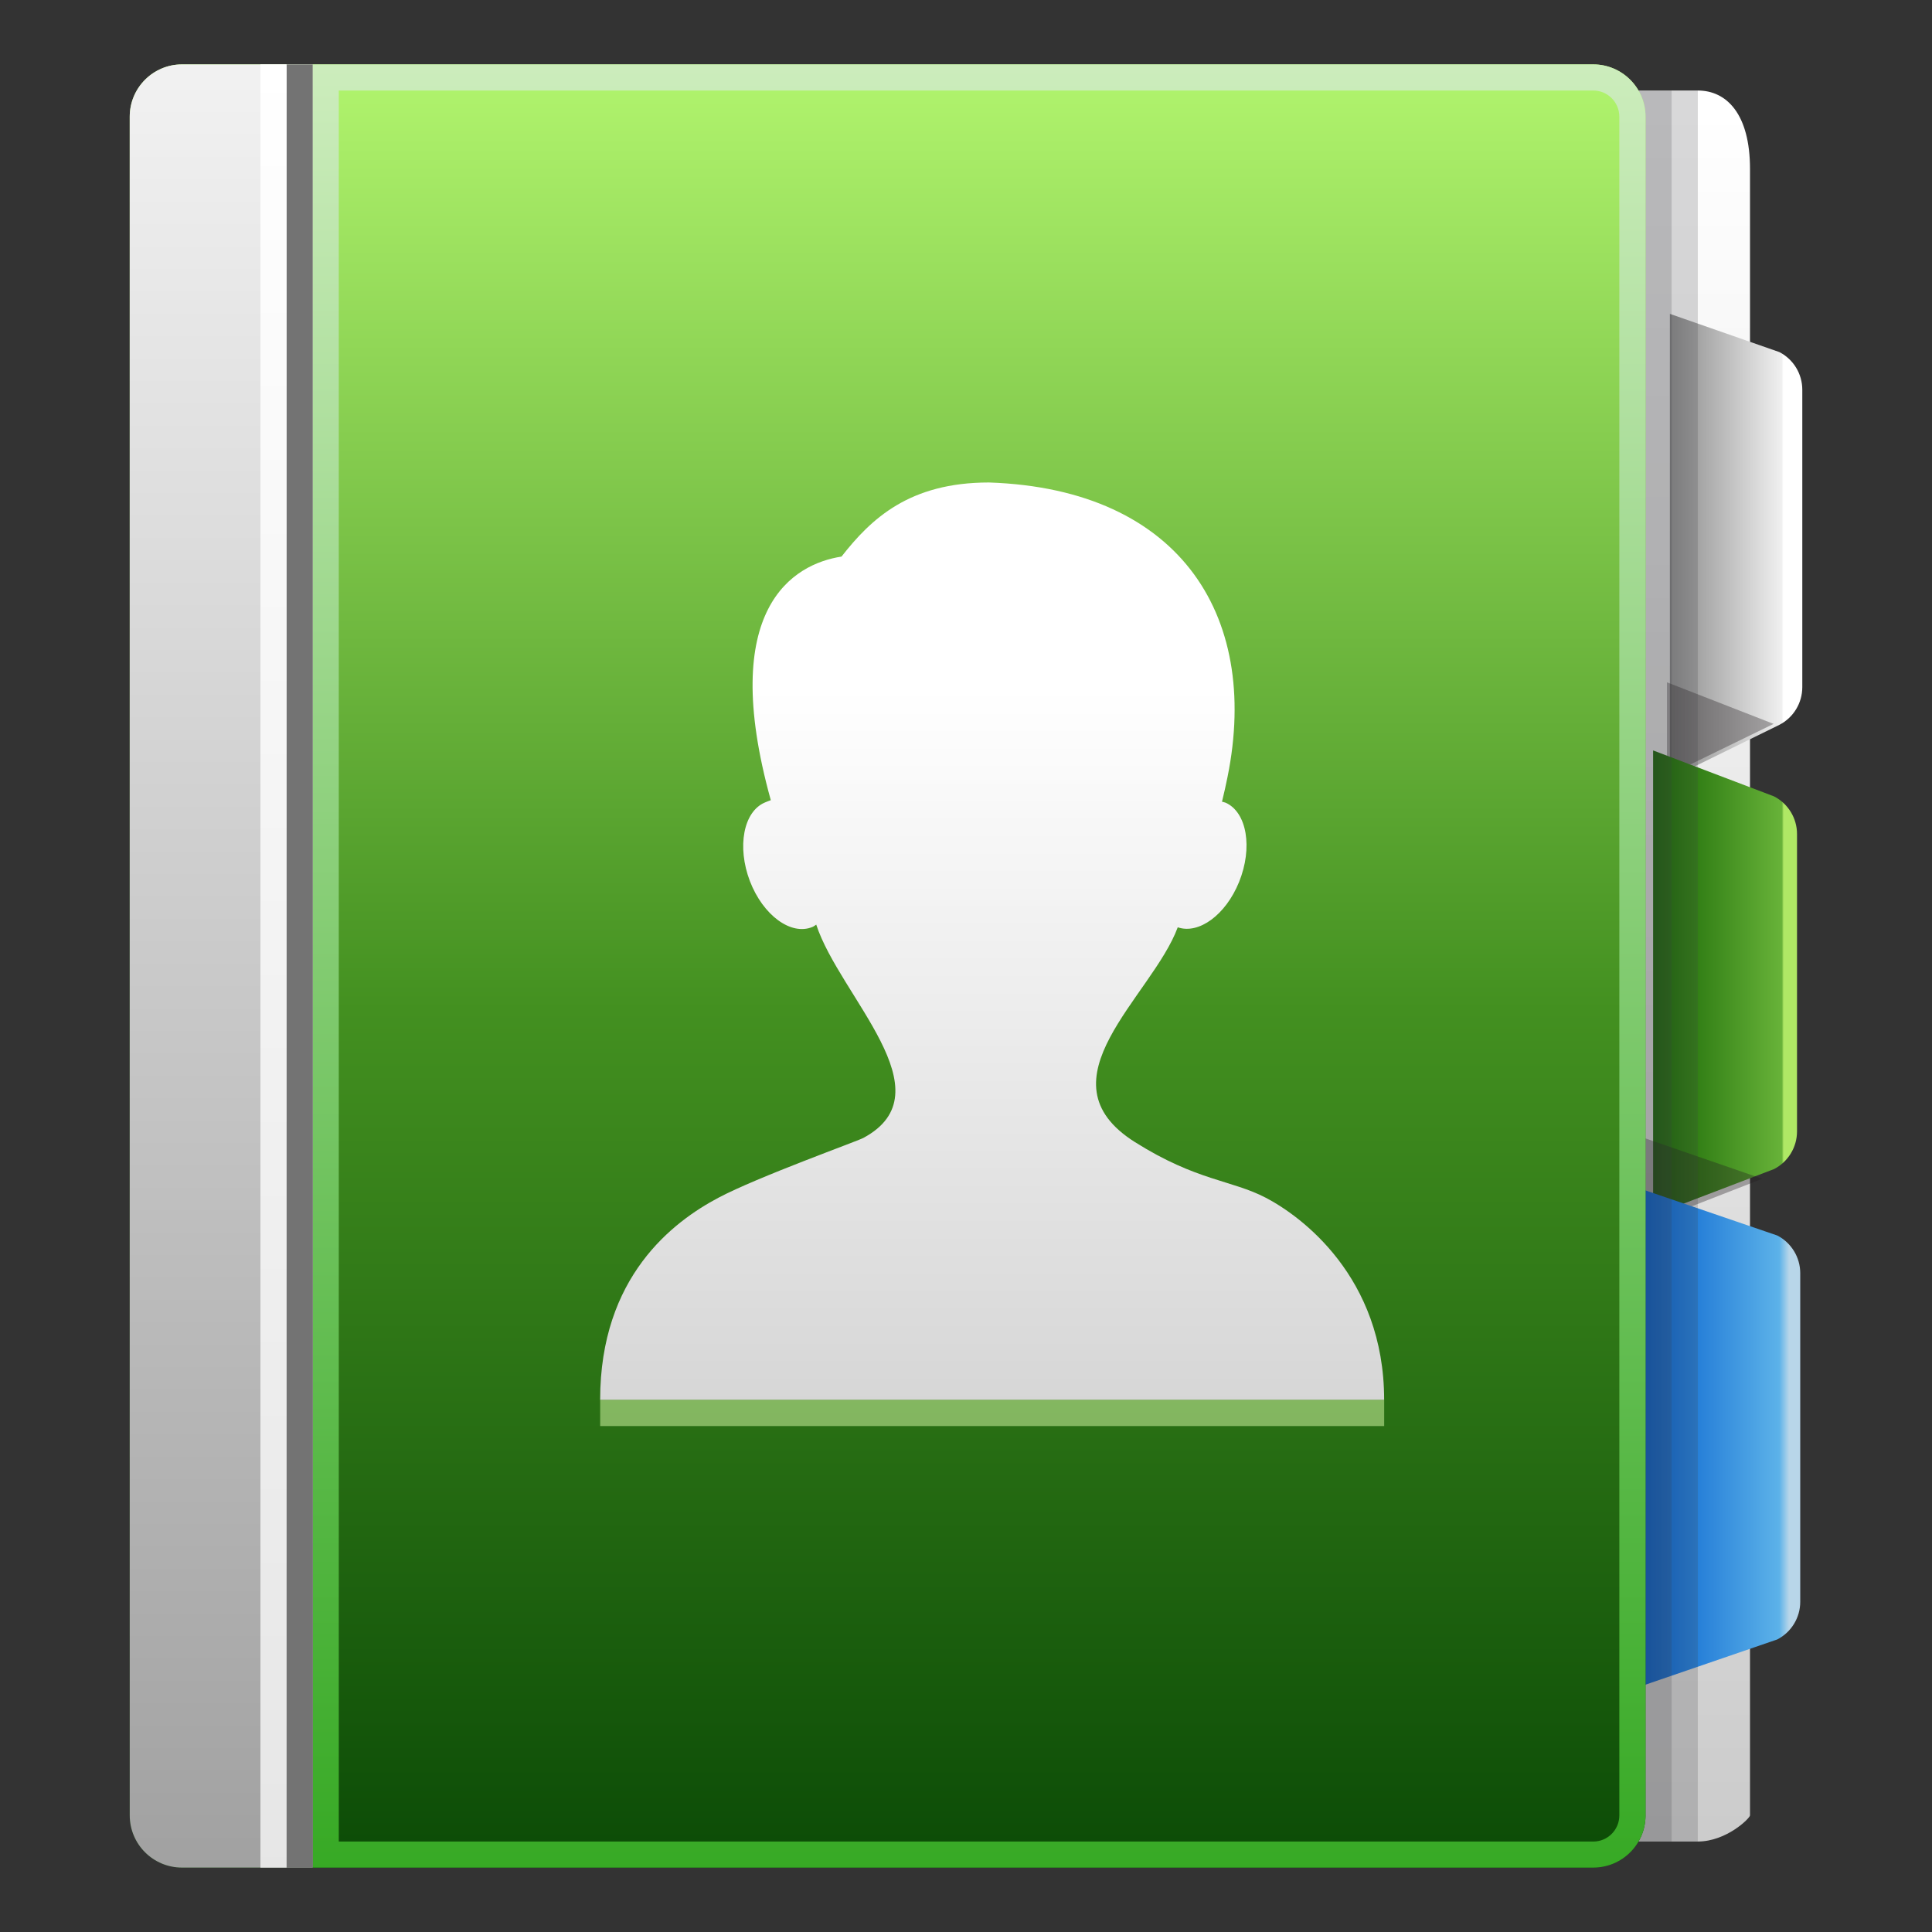<?xml version="1.0" ?>
<!DOCTYPE svg  PUBLIC '-//W3C//DTD SVG 1.1//EN'  'http://www.w3.org/Graphics/SVG/1.1/DTD/svg11.dtd'>
<svg height="60" viewBox="0 0 60 60" width="60" xmlns="http://www.w3.org/2000/svg" xmlns:xlink="http://www.w3.org/1999/xlink">
<rect x="0" y="0" width="60" height="60" fill="#333333" stroke="none"/>
<g>
<defs>
</defs>
<rect fill="none" height="60" width="60"/>
<rect fill="none" height="60" width="60"/>
<linearGradient gradientUnits="userSpaceOnUse" id="SVGID_1_" x1="30.811" x2="30.811" y1="3.352" y2="56.922">
	<stop offset="0" style="stop-color:#FFFFFF"/>
	<stop offset="1" style="stop-color:#CCCCCC"/>
</linearGradient>
<path d="M54.349,56.377c0,0.085-0.727,0.813-1.622,0.813H8.898c-0.896,0-1.624-0.728-1.624-1.623V4.434  c0-0.896,0.728-1.623,1.624-1.623h43.828c0.896,0,1.622,0.728,1.622,2.437V56.377z" fill="url(#SVGID_1_)"/>
<linearGradient gradientUnits="userSpaceOnUse" id="SVGID_2_" x1="51.509" x2="55.77" y1="16.963" y2="16.963">
	<stop offset="0" style="stop-color:#808080"/>
	<stop offset="0.897" style="stop-color:#F0F0F0"/>
	<stop offset="0.909" style="stop-color:#FFFFFF"/>
</linearGradient>
<path d="M55.259,22.511c0.438-0.225,0.713-0.678,0.713-1.17v-9.238c0-0.492-0.275-0.945-0.713-1.169  l-3.399-1.187v14.432L55.259,22.511z" fill="url(#SVGID_2_)"/>
<polygon fill="#231F20" opacity="0.35" points="51.769,21.19 55.08,22.481 52.512,23.733 51.769,23.71 "/>
<linearGradient gradientUnits="userSpaceOnUse" id="SVGID_3_" x1="55.613" x2="51.145" y1="30.522" y2="30.522">
	<stop offset="0.049" style="stop-color:#AFE865"/>
	<stop offset="0.061" style="stop-color:#68B339"/>
	<stop offset="1" style="stop-color:#136101"/>
</linearGradient>
<path d="M55.093,36.307c0.438-0.224,0.715-0.678,0.715-1.169v-9.239c0-0.49-0.277-0.943-0.715-1.167  l-3.754-1.427v14.435L55.093,36.307z" fill="url(#SVGID_3_)"/>
<polygon fill="#231F20" opacity="0.35" points="50.641,35.196 54.729,36.608 51.83,37.739 50.629,37.705 "/>
<linearGradient gradientUnits="userSpaceOnUse" id="SVGID_4_" x1="55.565" x2="50.895" y1="44.645" y2="44.645">
	<stop offset="0" style="stop-color:#B8D6E9"/>
	<stop offset="0.067" style="stop-color:#5CB2E9"/>
	<stop offset="1" style="stop-color:#005BCC"/>
</linearGradient>
<path d="M55.193,50.915c0.438-0.224,0.715-0.677,0.715-1.169V39.538c0-0.492-0.277-0.944-0.715-1.169  l-4.172-1.427v15.405L55.193,50.915z" fill="url(#SVGID_4_)"/>
<rect fill="#404041" height="54.379" opacity="0.2" width="18.668" x="34.059" y="2.811"/>
<rect fill="#404041" height="54.379" opacity="0.2" width="18.668" x="33.246" y="2.811"/>
<linearGradient gradientUnits="userSpaceOnUse" id="SVGID_5_" x1="27.566" x2="27.566" y1="1.901" y2="57.185">
	<stop offset="0" style="stop-color:#B2F56E"/>
	<stop offset="0.533" style="stop-color:#439020"/>
	<stop offset="1" style="stop-color:#0D4D07"/>
</linearGradient>
<path d="M51.104,56.377c0,0.898-0.729,1.623-1.624,1.623H5.652c-0.896,0-1.623-0.725-1.623-1.623V3.623  C4.029,2.728,4.756,2,5.652,2h43.827c0.896,0,1.624,0.728,1.624,1.623V56.377z" fill="url(#SVGID_5_)"/>
<linearGradient gradientUnits="userSpaceOnUse" id="SVGID_6_" x1="30.407" x2="30.407" y1="1.73" y2="72.474">
	<stop offset="0" style="stop-color:#CDEDBD"/>
	<stop offset="0.988" style="stop-color:#139900"/>
</linearGradient>
<path d="M49.479,2.811c0.448,0,0.811,0.365,0.811,0.813v52.754c0,0.449-0.362,0.813-0.811,0.813H10.521V2.811  H49.479 M49.479,2H9.711v56h39.769c0.896,0,1.624-0.725,1.624-1.623V3.623C51.104,2.728,50.375,2,49.479,2L49.479,2z" fill="url(#SVGID_6_)"/>
<linearGradient gradientUnits="userSpaceOnUse" id="SVGID_7_" x1="6.87" x2="6.87" y1="1.73" y2="58.813">
	<stop offset="0" style="stop-color:#F2F2F2"/>
	<stop offset="1" style="stop-color:#A0A0A0"/>
</linearGradient>
<path d="M5.652,2C4.756,2,4.029,2.728,4.029,3.623v52.754C4.029,57.275,4.756,58,5.652,58h4.059V2H5.652z" fill="url(#SVGID_7_)"/>
<rect fill="#737373" height="56" width="0.813" x="8.898" y="2"/>
<linearGradient gradientUnits="userSpaceOnUse" id="SVGID_8_" x1="8.493" x2="8.493" y1="1.73" y2="58.813">
	<stop offset="0" style="stop-color:#FFFFFF"/>
	<stop offset="1" style="stop-color:#E6E6E6"/>
</linearGradient>
<rect fill="url(#SVGID_8_)" height="56" width="0.811" x="8.088" y="2"/>
<linearGradient gradientUnits="userSpaceOnUse" id="SVGID_9_" x1="30.812" x2="30.812" y1="21.349" y2="47.431">
	<stop offset="0" style="stop-color:#FFFFFF"/>
	<stop offset="1" style="stop-color:#CFCFCF"/>
</linearGradient>
<path d="M39.314,37.199c-1.072-0.559-2.147-0.521-4.064-1.728c-3.053-1.921,0.533-4.525,1.326-6.673  c0.652,0.225,1.488-0.381,1.904-1.406c0.431-1.063,0.244-2.166-0.416-2.463c-0.037-0.016-0.078-0.02-0.114-0.031l0,0  c0.083-0.337,0.122-0.533,0.122-0.533c1.142-5.12-1.34-9.179-7.358-9.381c-2.473,0-3.661,1.126-4.58,2.301  c-1.491,0.23-3.853,1.596-2.196,7.566c-0.059,0.021-0.115,0.041-0.181,0.07c-0.667,0.28-0.875,1.374-0.469,2.441  c0.409,1.066,1.282,1.705,1.947,1.424c0.042-0.017,0.076-0.047,0.114-0.071c0.729,2.23,4.109,5.207,1.46,6.626  c-0.192,0.104-3.283,1.211-4.5,1.857c-1.396,0.74-3.671,2.441-3.671,6.275h24.348C42.986,39.641,40.389,37.76,39.314,37.199z" fill="url(#SVGID_9_)"/>
<rect fill="#DEFEAC" height="0.813" opacity="0.5" width="24.348" x="18.639" y="43.475"/>
</g>
</svg>